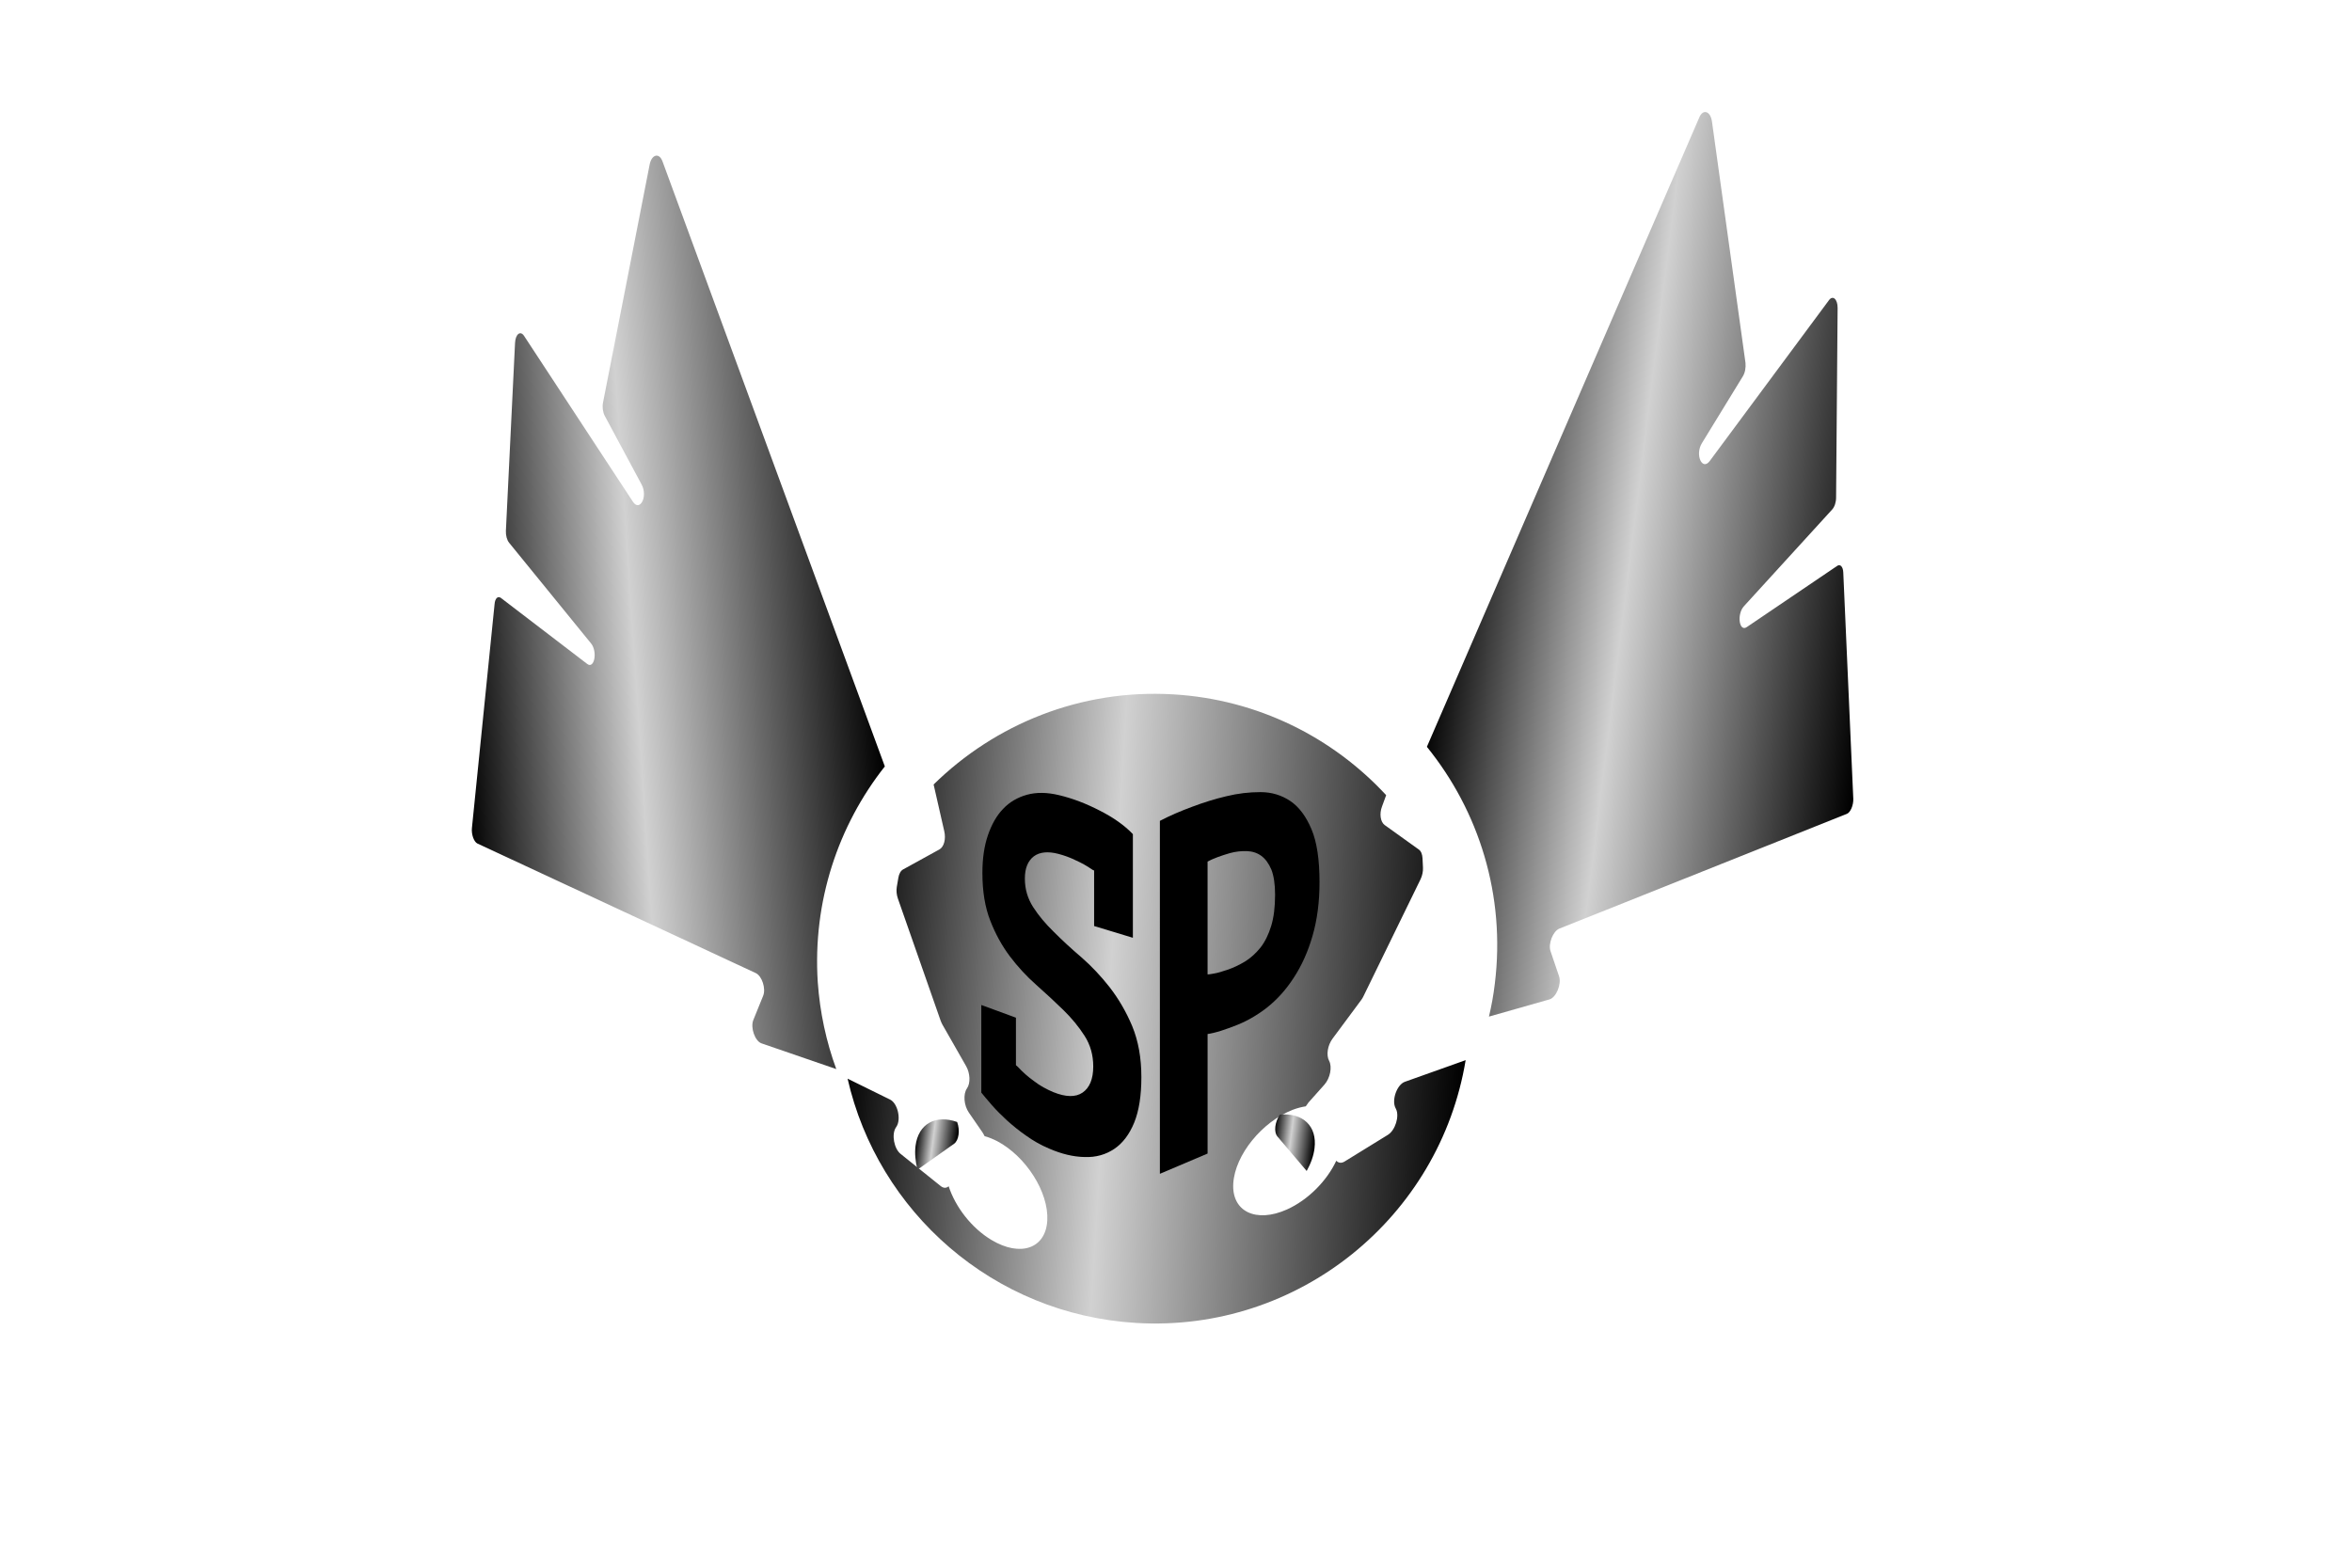 <?xml version="1.0" encoding="utf-8"?>
<!-- Generator: Adobe Illustrator 22.0.1, SVG Export Plug-In . SVG Version: 6.00 Build 0)  -->
<svg version="1.1" xmlns="http://www.w3.org/2000/svg" xmlns:xlink="http://www.w3.org/1999/xlink" x="0px" y="0px"
	 viewBox="0 0 1080 720" style="enable-background:new 0 0 1080 720;" xml:space="preserve">
<style type="text/css">
	.st0{fill:url(#SVGID_1_);}
	.st1{fill:url(#SVGID_2_);}
	.st2{fill:url(#SVGID_3_);}
	.st3{fill:url(#SVGID_4_);}
	.st4{fill:url(#SVGID_5_);}
</style>
<g id="Capa_1">
</g>
<g id="Capa_2">
	<g id="Capa_3">
	</g>
	
		<linearGradient id="SVGID_1_" gradientUnits="userSpaceOnUse" x1="391.972" y1="463.84" x2="674.7" y2="463.84" gradientTransform="matrix(0.998 5.842670e-02 -5.842670e-02 0.998 27.411 -30.835)">
		<stop  offset="0" style="stop-color:#050505"/>
		<stop  offset="0.417" style="stop-color:#D1D1D1"/>
		<stop  offset="1" style="stop-color:#000000"/>
	</linearGradient>
	<path class="st0" d="M640.8,508.9l0.2,0.4c1.7,3.3-0.3,9.8-3.7,11.9l-19.8,12.2c-1.4,0.9-2.8,0.8-3.8-0.2l-0.1-0.1
		c-4.3,9.2-12.9,18-22.7,22.4c-14.1,6.3-25.4,1-24.6-12c0.8-13.1,13.2-28.3,27.3-33.8c2.1-0.8,4.1-1.3,6-1.6
		c0.4-0.6,0.8-1.2,1.2-1.7l7.3-8.2c2.7-3,3.7-8.2,2.2-11c-1.4-2.6-0.7-7.1,1.6-10.2l13.2-17.8c0.4-0.5,0.7-1.1,1-1.7l26.2-53.7
		c0.8-1.7,1.2-3.6,1.1-5.4l-0.2-4.2c-0.1-1.9-0.7-3.4-1.8-4.1l-15.6-11.2c-1.9-1.4-2.5-5.1-1.2-8.5l1.9-5.2
		c-24.5-26.5-58.9-44-97.8-46.3c-42.5-2.5-81.8,13.7-110,41.4l4.9,21.5c0.8,3.5-0.1,7.1-2.2,8.3l-16.7,9.2c-1.1,0.6-1.9,2-2.2,3.9
		l-0.7,4.1c-0.3,1.7-0.1,3.7,0.5,5.4l19.6,56c0.2,0.6,0.5,1.2,0.8,1.8l10.9,19.1c1.9,3.3,2.1,7.9,0.4,10.3
		c-1.8,2.6-1.4,7.8,0.9,11.1l6.2,9c0.4,0.6,0.7,1.2,1,1.8c1.9,0.5,3.8,1.3,5.8,2.3c13.2,7,23.7,23.4,23,36.4s-12.4,16.9-25.6,9
		c-9.2-5.5-16.6-15.2-19.7-24.7l-0.1,0.1c-1.1,0.9-2.4,0.8-3.7-0.3L413.6,530c-3.1-2.4-4.3-9.1-2.2-12.2l0.2-0.3
		c2.3-3.4,0.6-10.8-2.9-12.5l-19.5-9.6c13.9,61.1,66.8,108.3,132.6,112.2C596.4,612,661.1,559,673,486.9l-27.8,9.9
		C641.5,498,638.9,505.2,640.8,508.9z"/>
	
		<linearGradient id="SVGID_2_" gradientUnits="userSpaceOnUse" x1="219.023" y1="283.669" x2="410.194" y2="283.669" gradientTransform="matrix(0.998 -6.681617e-02 6.681617e-02 0.998 -26.927 21.773)">
		<stop  offset="0" style="stop-color:#050505"/>
		<stop  offset="0.417" style="stop-color:#D1D1D1"/>
		<stop  offset="1" style="stop-color:#000000"/>
	</linearGradient>
	<path class="st1" d="M406.3,352L304.2,74.1c-1.5-4.1-5-3.2-5.9,1.5l-21.4,109.3c-0.4,2-0.1,4.4,0.8,6.1l16.9,31.5
		c3,5.5-0.8,12.8-4,7.9l-50-76.2c-1.7-2.5-3.9-0.7-4.1,3.3l-4.2,86.3c-0.1,2.1,0.5,4.3,1.5,5.5l37.6,46.2c3.1,3.8,1.5,12-1.8,9.4
		L230,274.6c-1.4-1-2.7,0.2-2.9,2.9l-10.4,102.8c-0.3,2.9,0.9,6.3,2.5,7.1L347,446.9c2.9,1.3,4.8,7.2,3.4,10.5l-4.5,11.1
		c-1.4,3.5,0.8,9.7,3.8,10.7l34.3,11.8c-4.6-12.6-7.5-25.9-8.5-39.9C373.1,414,384.9,379.1,406.3,352z"/>
	
		<linearGradient id="SVGID_3_" gradientUnits="userSpaceOnUse" x1="430.502" y1="539.317" x2="449.421" y2="539.317" gradientTransform="matrix(0.992 0.126 -0.126 0.992 61.226 -64.364)">
		<stop  offset="0" style="stop-color:#050505"/>
		<stop  offset="0.417" style="stop-color:#D1D1D1"/>
		<stop  offset="1" style="stop-color:#000000"/>
	</linearGradient>
	<path class="st2" d="M420.4,526.3c-0.4,3.4-0.1,7.1,0.9,10.9l16.8-11.9c2.2-1.6,2.8-6.2,1.4-10
		C429.6,511.8,421.7,516.1,420.4,526.3z"/>
	
		<linearGradient id="SVGID_4_" gradientUnits="userSpaceOnUse" x1="643.813" y1="244.431" x2="841.131" y2="244.431" gradientTransform="matrix(0.992 0.123 -0.123 0.992 57.72 -70.8)">
		<stop  offset="0" style="stop-color:#050505"/>
		<stop  offset="0.417" style="stop-color:#D1D1D1"/>
		<stop  offset="1" style="stop-color:#000000"/>
	</linearGradient>
	<path class="st3" d="M851,366.9l-4.6-104c-0.1-2.6-1.4-4-2.8-3L802.1,288c-3.5,2.4-4.7-5.9-1.3-9.6l40.5-44.4
		c1.1-1.2,1.8-3.3,1.8-5.5l0.7-87.1c0-4-2.2-6-4-3.5l-54.7,73.8c-3.5,4.7-6.9-2.9-3.6-8.2l18.8-30.7c1-1.6,1.4-4,1.2-6.1L786.1,55.8
		c-0.7-4.8-4.1-5.9-5.8-1.9L655.2,343c23.9,29.5,36.2,68.2,31.2,108.8c-0.6,5.1-1.5,10.1-2.7,15.1l27.8-7.9c3.1-0.9,5.6-7,4.4-10.6
		l-3.9-11.5c-1.2-3.4,1.1-9.2,4-10.4l132-52.7C849.7,373.2,851.1,369.8,851,366.9z"/>
	
		<linearGradient id="SVGID_5_" gradientUnits="userSpaceOnUse" x1="593.3" y1="517.422" x2="612.364" y2="517.422" gradientTransform="matrix(0.992 0.126 -0.126 0.992 61.226 -64.364)">
		<stop  offset="0" style="stop-color:#050505"/>
		<stop  offset="0.417" style="stop-color:#D1D1D1"/>
		<stop  offset="1" style="stop-color:#000000"/>
	</linearGradient>
	<path class="st4" d="M586.6,522l13.4,15.8c1.9-3.4,3.2-7,3.6-10.4c1.3-10.3-5.4-16.4-15.9-15.5C585.4,515.3,584.8,519.9,586.6,522z
		"/>
	<g>
		<g>
			<path d="M532.6,377c4.6-2.4,9.5-4.5,14.9-6.5c5.3-2,10.5-3.6,15.6-4.8c5.3-1.3,10.5-1.9,15.7-1.9c5.1,0,9.7,1.4,13.7,4.1
				c4,2.7,7.2,7,9.7,12.9c2.5,5.9,3.7,14,3.7,24.4c0,9.2-1.1,17.3-3.2,24.6c-2.1,7.3-5,13.7-8.6,19.2c-3.6,5.6-7.8,10.2-12.5,13.9
				c-4.8,3.7-9.8,6.5-15,8.4c-0.5,0.2-1.3,0.5-2.4,0.9c-1.1,0.4-2.3,0.8-3.5,1.2c-1.2,0.4-2.4,0.7-3.6,1c-1.2,0.3-2,0.4-2.6,0.5
				v54.9l-21.9,9.3V377z M564.8,391.8c-2,0.6-4,1.2-5.8,1.9c-1.9,0.7-3.4,1.4-4.5,2v51.8c0.4,0,1,0,1.9-0.2c0.8-0.1,1.7-0.3,2.6-0.5
				c0.9-0.2,1.8-0.5,2.7-0.8c0.9-0.3,1.5-0.5,1.9-0.6c2.7-0.9,5.4-2.2,8.1-3.8c2.6-1.6,5-3.8,7.1-6.4c2.1-2.7,3.7-6,4.9-9.9
				c1.2-3.9,1.8-8.7,1.8-14.4c0-4.8-0.6-8.7-1.7-11.5c-1.2-2.8-2.7-4.9-4.6-6.3c-1.9-1.4-4.1-2.1-6.6-2.2
				C570,390.8,567.4,391.1,564.8,391.8z"/>
		</g>
	</g>
	<g>
		<g>
			<path d="M450.7,461.6l15.8,5.8v21.8c0.3,0.3,0.6,0.5,0.9,0.8c2.2,2.4,4.7,4.6,7.5,6.6c2.7,2.1,5.7,3.7,8.8,5
				c5.7,2.3,10.2,2.4,13.4,0.2c3.2-2.2,4.9-6.2,4.9-12c0-5.2-1.3-9.9-4-14.1c-2.7-4.2-5.9-8.1-9.8-11.9c-3.8-3.7-8-7.6-12.4-11.5
				c-4.4-3.9-8.4-8.2-12.1-13.1c-3.6-4.8-6.6-10.2-9-16.4c-2.4-6.1-3.6-13.4-3.6-21.9c0-6.5,0.8-12.2,2.5-17.2c1.7-5,4-9.1,7-12.2
				c3-3.2,6.7-5.3,11-6.5c4.4-1.2,9.3-1.1,14.7,0.2c6.3,1.5,12.5,3.9,18.7,7.1c6.3,3.2,11.4,6.8,15.2,10.8v47.6l-17.8-5.4v-25.5
				c-0.3-0.1-0.6-0.2-1-0.5c-2.3-1.6-4.8-3-7.5-4.2c-2.6-1.3-5.2-2.2-7.8-2.9c-4.9-1.3-8.7-0.9-11.4,1.1c-2.7,2.1-4.1,5.4-4.1,10.2
				c0,4.9,1.3,9.2,3.8,13.1c2.5,3.9,5.7,7.7,9.5,11.4c3.8,3.8,8,7.7,12.7,11.7c4.7,4.1,9,8.7,13,13.8c4,5.2,7.5,11.1,10.3,17.8
				c2.8,6.8,4.2,14.6,4.2,23.4c0,8.5-1.1,15.5-3.3,20.9c-2.2,5.4-5.3,9.5-9.2,12.1c-3.9,2.6-8.4,3.9-13.6,3.7
				c-5.1-0.1-10.6-1.4-16.3-3.9c-3.8-1.6-7.3-3.6-10.5-5.9c-3.2-2.2-6.1-4.6-8.8-7c-2.6-2.4-5-4.8-7-7.1c-2-2.3-3.6-4.2-4.8-5.7
				V461.6z"/>
		</g>
	</g>
</g>
</svg>
